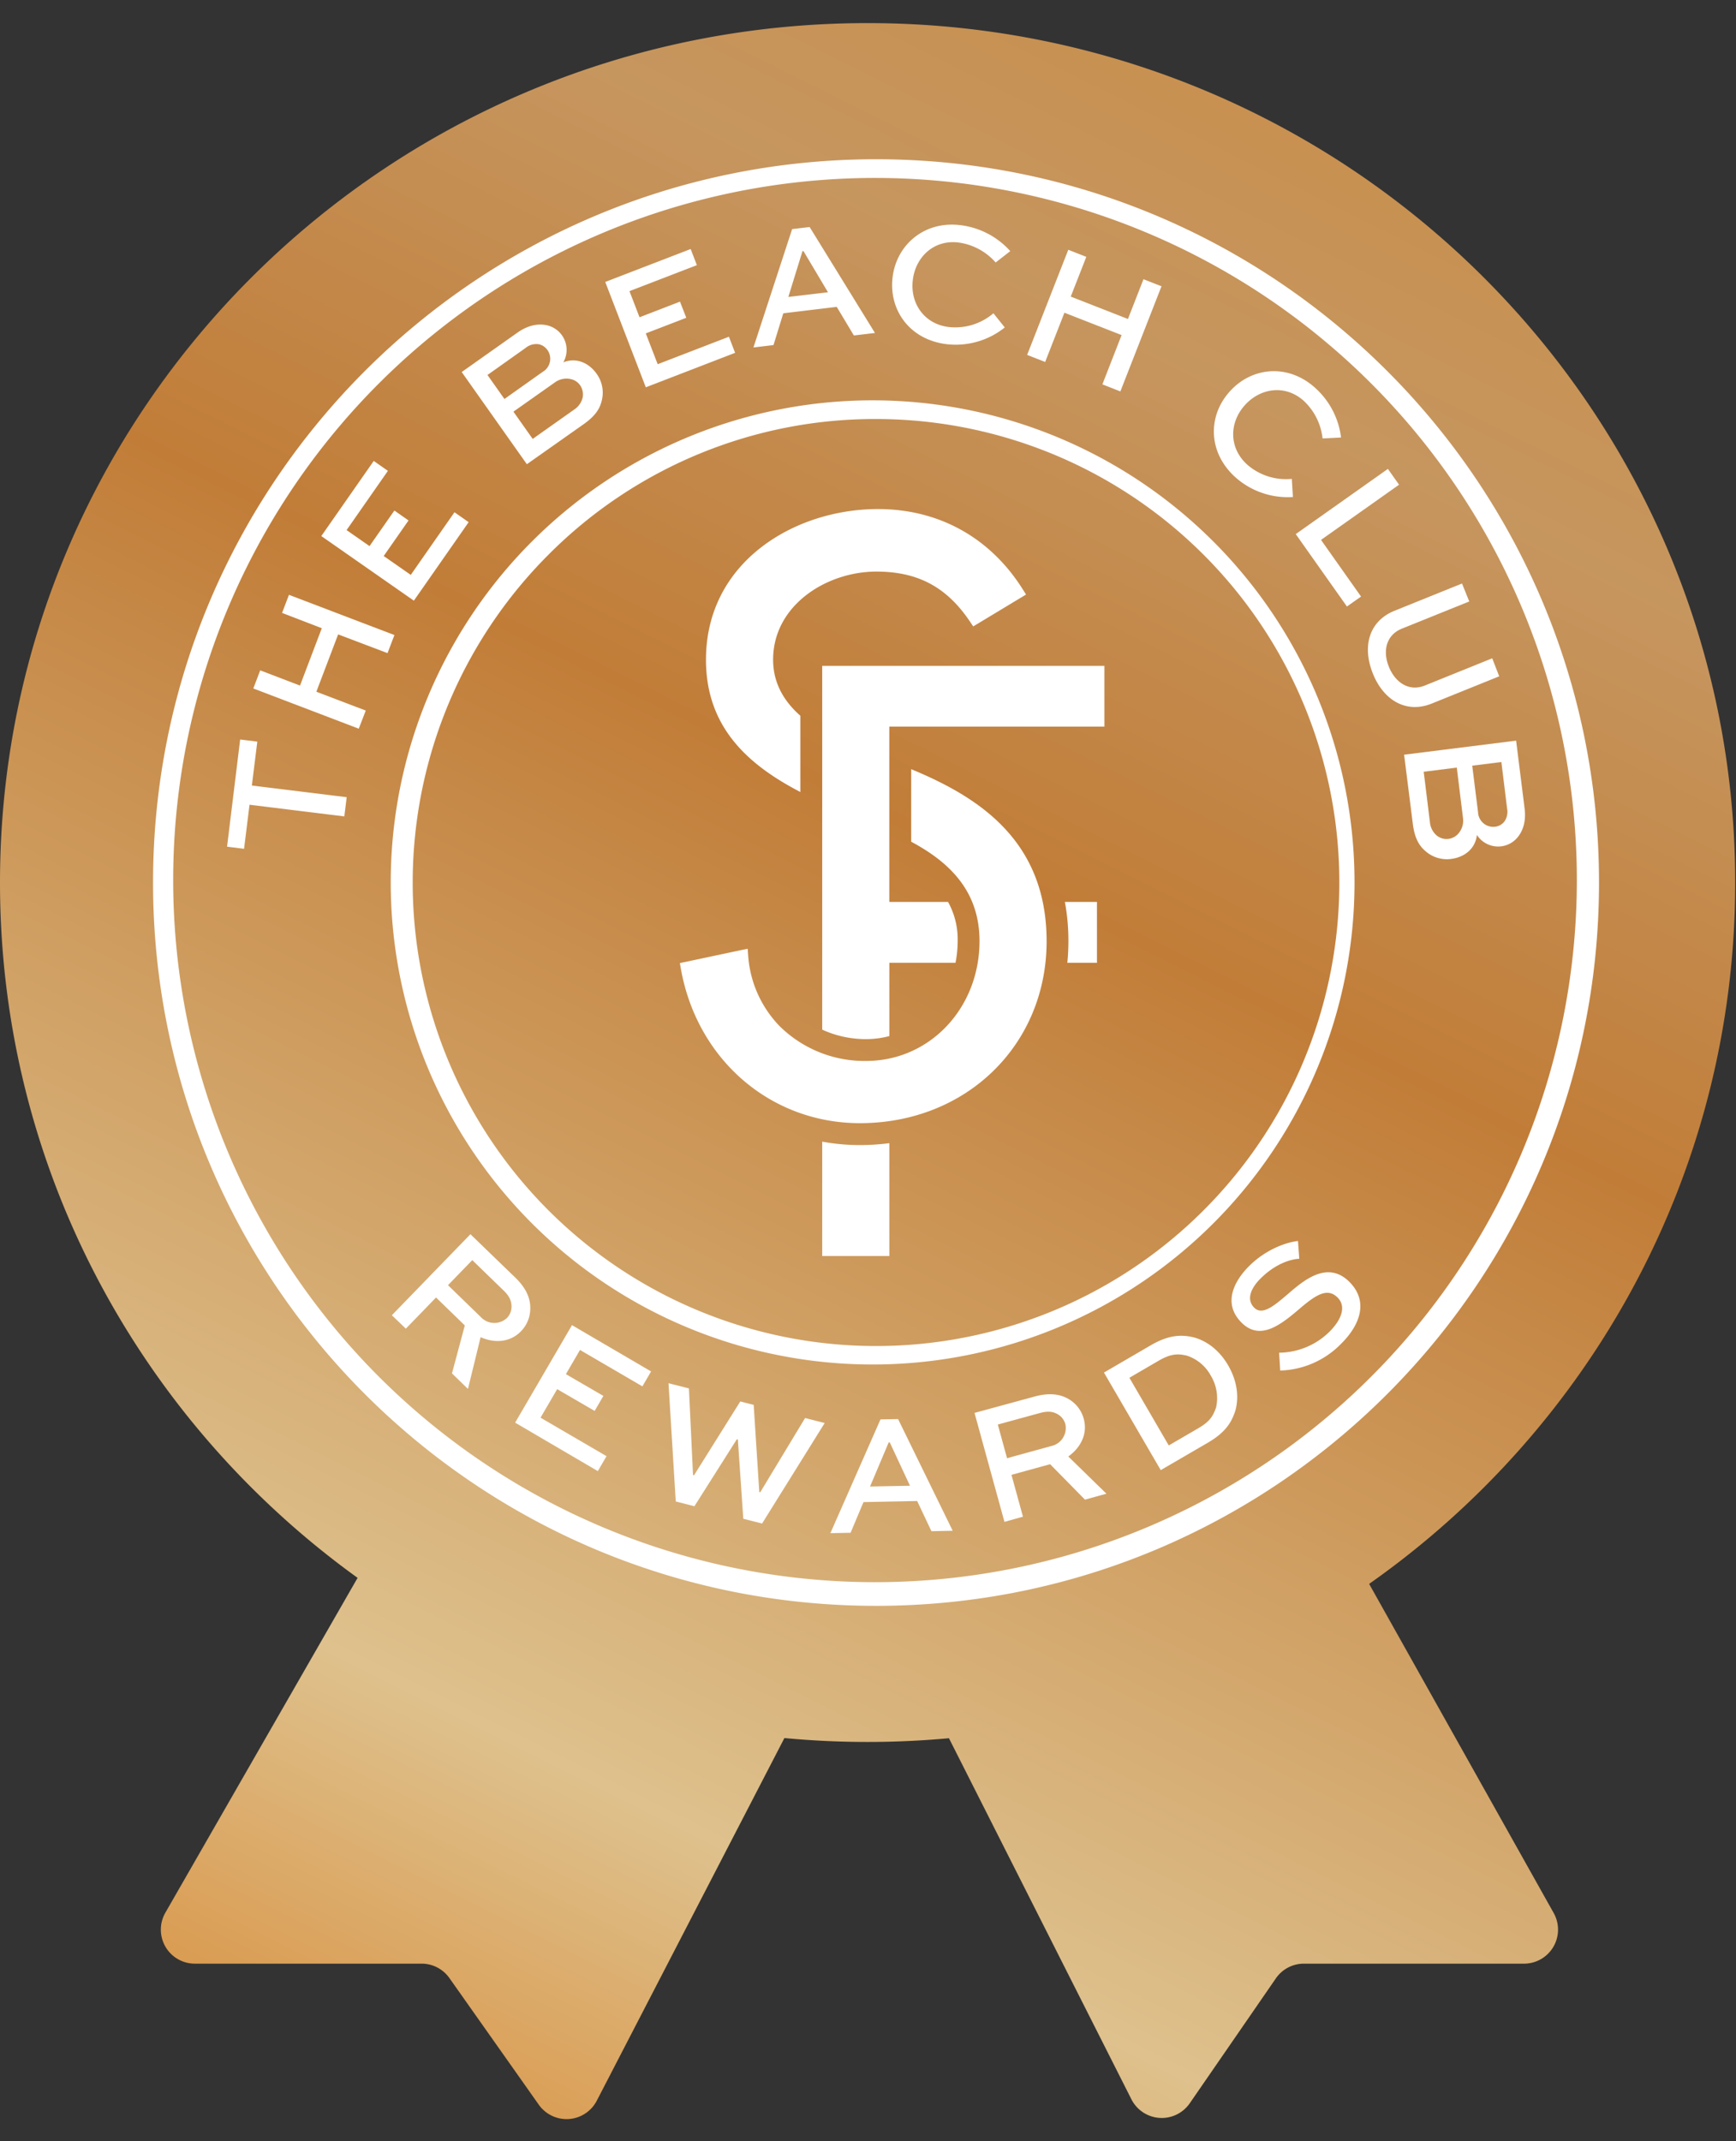 <svg aria-label="Bronze Reward icon" class="icon icon-reward-beach-club-bronze icon--solid" viewBox="0 0 73 90" fill="none" xmlns="http://www.w3.org/2000/svg"><rect x="0" y="0" width="73" height="90" fill="#333333" stroke="none"/><path fill-rule="evenodd" clip-rule="evenodd" d="M57.573 66.577c9.315-6.545 15.393-17.31 15.393-29.481C72.966 17.145 56.632.971 36.483.971 16.334.97 0 17.145 0 37.096c0 12.015 5.924 22.66 15.037 29.227L6.954 80.397a1.43 1.43 0 0 0 1.24 2.143h9.535c.465 0 .9.226 1.169.606l3.757 5.321a1.43 1.43 0 0 0 2.44-.167l7.89-15.243a37.309 37.309 0 0 0 6.919.007l7.672 15.176a1.43 1.43 0 0 0 2.455.167l3.62-5.248a1.43 1.43 0 0 1 1.177-.619h9.257a1.43 1.43 0 0 0 1.248-2.13l-7.76-13.833Z" fill="url(#bronzeGradient)"/><path d="M33.655 33.291v-3.206c-.768-.677-1.145-1.458-1.145-2.357 0-2.29 2.253-3.702 4.34-3.702 1.747 0 2.963.65 3.942 2.108l.132.197 2.222-1.34-.135-.214c-1.366-2.176-3.53-3.379-6.092-3.379-3.505 0-7.232 2.219-7.232 6.33-.002 2.843 1.771 4.423 3.968 5.563ZM38.316 32.33v3.05c1.562.838 2.873 2.035 2.873 4.178 0 2.821-2.096 5.038-4.772 5.038a5.076 5.076 0 0 1-3.65-1.48 4.726 4.726 0 0 1-1.306-2.955l-.021-.281-.277.057-2.338.496-.236.05.042.238c.68 3.822 3.778 6.49 7.527 6.49 4.477 0 7.853-3.288 7.853-7.65-.004-4.202-2.813-6.04-5.695-7.23ZM36.155 48.132c-.53 0-1.06-.048-1.58-.144v4.808h2.822v-4.744c-.412.053-.827.08-1.242.08Z" fill="#fff"/><path d="M34.575 27.99V43.28c.578.265 1.208.4 1.844.398.33 0 .659-.042.978-.128v-3.078h2.782c.06-.3.091-.604.091-.91a3.228 3.228 0 0 0-.404-1.65h-2.47v-7.368h9.045V27.99H34.575ZM44.927 39.562c0 .305-.015.608-.045.909h1.246v-2.56h-1.349c.1.545.15 1.097.148 1.65Z" fill="#fff"/><path d="M36.839 7.48a29.512 29.512 0 1 1-.088 59.025 29.512 29.512 0 0 1 .088-59.025Zm0-.786c-16.792 0-30.403 13.612-30.403 30.403 0 16.79 13.61 30.403 30.403 30.403 16.791 0 30.401-13.613 30.401-30.403 0-16.791-13.61-30.403-30.401-30.403Z" fill="#fff"/><path d="M36.837 17.613A19.483 19.483 0 1 1 23.06 23.32a19.357 19.357 0 0 1 13.777-5.707Zm0-.785a20.264 20.264 0 1 0 0 40.527 20.264 20.264 0 0 0 0-40.527ZM9.548 35.59l.551-4.506.721.089-.229 1.846 3.988.49-.1.808-3.986-.491-.23 1.853-.715-.09Z" fill="#fff"/><path d="m15.086 30.63-4.434-1.692.29-.761 1.674.64.916-2.411-1.671-.643.29-.76 4.435 1.69-.29.76-2.077-.787-.916 2.41 2.078.792-.295.761ZM17.179 21.877l-1.044 1.495 1.138.793 1.838-2.633.596.417-2.304 3.3-3.892-2.716 2.205-3.158.596.417-1.738 2.49.965.673 1.045-1.495.595.417ZM22.155 19.513l-2.74-3.875 2.345-1.657c.438-.31.846-.376 1.17-.321a1.061 1.061 0 0 1 .759 1.57c.526-.212 1.062.005 1.398.48a1.352 1.352 0 0 1 .229 1.077c-.064.312-.211.646-.768 1.04l-2.393 1.686Zm-1.656-3.751.713 1.009 1.603-1.137a.636.636 0 0 0 .034-1.086.571.571 0 0 0-.209-.08.701.701 0 0 0-.538.157l-1.603 1.137Zm1.091 1.542.81 1.145 1.75-1.237a.83.83 0 0 0 .355-.518.695.695 0 0 0-.114-.505.653.653 0 0 0-.415-.259.823.823 0 0 0-.633.137l-1.753 1.237ZM28.859 13.358l-1.703.656.5 1.295 2.996-1.155.26.677-3.755 1.449-1.706-4.428 3.592-1.384.261.678-2.834 1.092.423 1.098 1.701-.656.265.678ZM33.31 9.63l.736-.087 2.747 4.453-.887.105-.721-1.202-2.247.27-.412 1.336-.843.1L33.31 9.63Zm-.16 2.852 1.667-.197-1.03-1.73h-.042l-.595 1.927ZM42.252 13.764a3.305 3.305 0 0 1-2.441.704c-1.551-.186-2.442-1.426-2.277-2.813.163-1.363 1.331-2.373 2.839-2.192a3.351 3.351 0 0 1 2.109 1.093l-.614.477a2.534 2.534 0 0 0-1.567-.84c-1.03-.124-1.8.604-1.917 1.578-.117.974.474 1.856 1.527 1.977a2.468 2.468 0 0 0 1.863-.58l.478.596ZM43.192 14.918l1.73-4.419.758.298-.654 1.67 2.405.941.653-1.671.758.296-1.73 4.42-.756-.297.808-2.071-2.404-.941-.81 2.07-.758-.296ZM54.368 20.891a3.304 3.304 0 0 1-2.404-.816c-1.167-1.04-1.19-2.567-.262-3.609.928-1.042 2.448-1.188 3.582-.18a3.354 3.354 0 0 1 1.108 2.104l-.777.04a2.537 2.537 0 0 0-.801-1.59c-.776-.688-1.823-.532-2.475.2-.653.734-.672 1.796.12 2.501a2.474 2.474 0 0 0 1.863.587l.046.763ZM58.832 20.374l-3.282 2.32 1.683 2.382-.594.418-2.152-3.044 3.875-2.74.47.664ZM63.043 28.428l-2.835 1.145c-1.085.438-2.035-.147-2.481-1.268-.447-1.12-.174-2.193.916-2.633l2.835-1.145.305.755-2.836 1.144c-.66.267-.812.94-.543 1.603.27.664.849 1.053 1.51.787l2.835-1.145.294.757ZM59.044 31.723l4.71-.591.356 2.848c.068.534-.066.924-.269 1.184a1.06 1.06 0 0 1-1.736-.069c-.061.566-.505.936-1.082 1.009a1.356 1.356 0 0 1-1.057-.307c-.245-.204-.472-.491-.556-1.169l-.366-2.905Zm2.215.542-1.391.175.262 2.126c.02.217.123.417.29.558a.655.655 0 0 0 .924-.109.822.822 0 0 0 .177-.623l-.262-2.127Zm1.875-.234-1.226.153.245 1.954a.64.64 0 0 0 .724.612.58.58 0 0 0 .383-.217.71.71 0 0 0 .114-.55l-.24-1.952ZM16.478 55.285l3.304-3.406 1.881 1.818c.458.44.645.87.636 1.316a1.374 1.374 0 0 1-.392.946c-.444.458-1.087.516-1.697.248l-.532 2.175-.672-.653.54-2.016-1.21-1.174-1.27 1.31-.588-.564Zm3.382-2.317-1.021 1.053 1.396 1.356a.774.774 0 0 0 1.085.02.675.675 0 0 0 .189-.476c0-.324-.173-.522-.355-.698l-1.294-1.255ZM25.006 59.307l-1.576-.916-.7 1.199 2.775 1.618-.366.628-3.477-2.037 2.391-4.098 3.326 1.946-.366.627-2.623-1.53-.593 1.016 1.575.916-.366.63ZM28.97 58.36l.172 3.642.042.01 1.946-3.104.563.144.235 3.663.041.01 1.886-3.12.824.21-2.633 4.225-.79-.2-.228-3.332-.042-.012-1.786 2.818-.784-.202-.305-4.97.86.218ZM37.025 59.663l.74-.014 2.296 4.694-.894.019-.599-1.269-2.258.046-.542 1.289-.85.017 2.107-4.782Zm-.438 2.821 1.678-.032-.85-1.823h-.044l-.785 1.855ZM42.238 63.97l-1.259-4.58 2.519-.686c.61-.168 1.077-.115 1.457.114.303.183.525.476.617.818.17.615-.109 1.197-.649 1.586l1.603 1.564-.903.249-1.465-1.489-1.625.447.483 1.758-.778.219Zm-.279-4.09.388 1.414 1.878-.516a.774.774 0 0 0 .572-.924.687.687 0 0 0-.314-.404c-.279-.164-.536-.114-.781-.048l-1.743.477ZM48.81 61.795l-2.388-4.101 1.966-1.145c.742-.432 1.277-.466 1.826-.33.584.164 1.086.578 1.432 1.175.359.616.47 1.298.301 1.903-.169.518-.43.922-1.17 1.354l-1.968 1.144Zm1.569-1.754c.52-.303.627-.526.756-.87a1.815 1.815 0 0 0-.222-1.35 1.76 1.76 0 0 0-1.022-.843c-.357-.079-.653-.082-1.169.218l-1.23.717 1.655 2.845 1.232-.717ZM54.636 52.912c-.355.012-.994.204-1.616.816-.403.397-.633.88-.281 1.237.351.357.88-.115 1.428-.58.646-.556 1.66-1.433 2.589-.49.801.818.434 1.807-.374 2.602a3.723 3.723 0 0 1-2.548 1.112l-.046-.75a3.049 3.049 0 0 0 2.107-.872c.503-.496.733-1.06.355-1.443-.418-.424-.893-.129-1.53.406-.801.687-1.707 1.457-2.518.639-.812-.82-.284-1.77.336-2.383.716-.704 1.565-.99 2.044-1.043l.054.749Z" fill="#fff"/><defs><linearGradient id="bronzeGradient" x1="10.015" y1="83.236" x2="51.237" y2=".836" gradientUnits="userSpaceOnUse"><stop stop-color="#DA9D54"/><stop offset=".154" stop-color="#DEC18D"/><stop offset=".608" stop-color="#C17D38"/><stop offset=".854" stop-color="#C6965F"/><stop offset="1" stop-color="#C88F4D"/></linearGradient></defs></svg>
